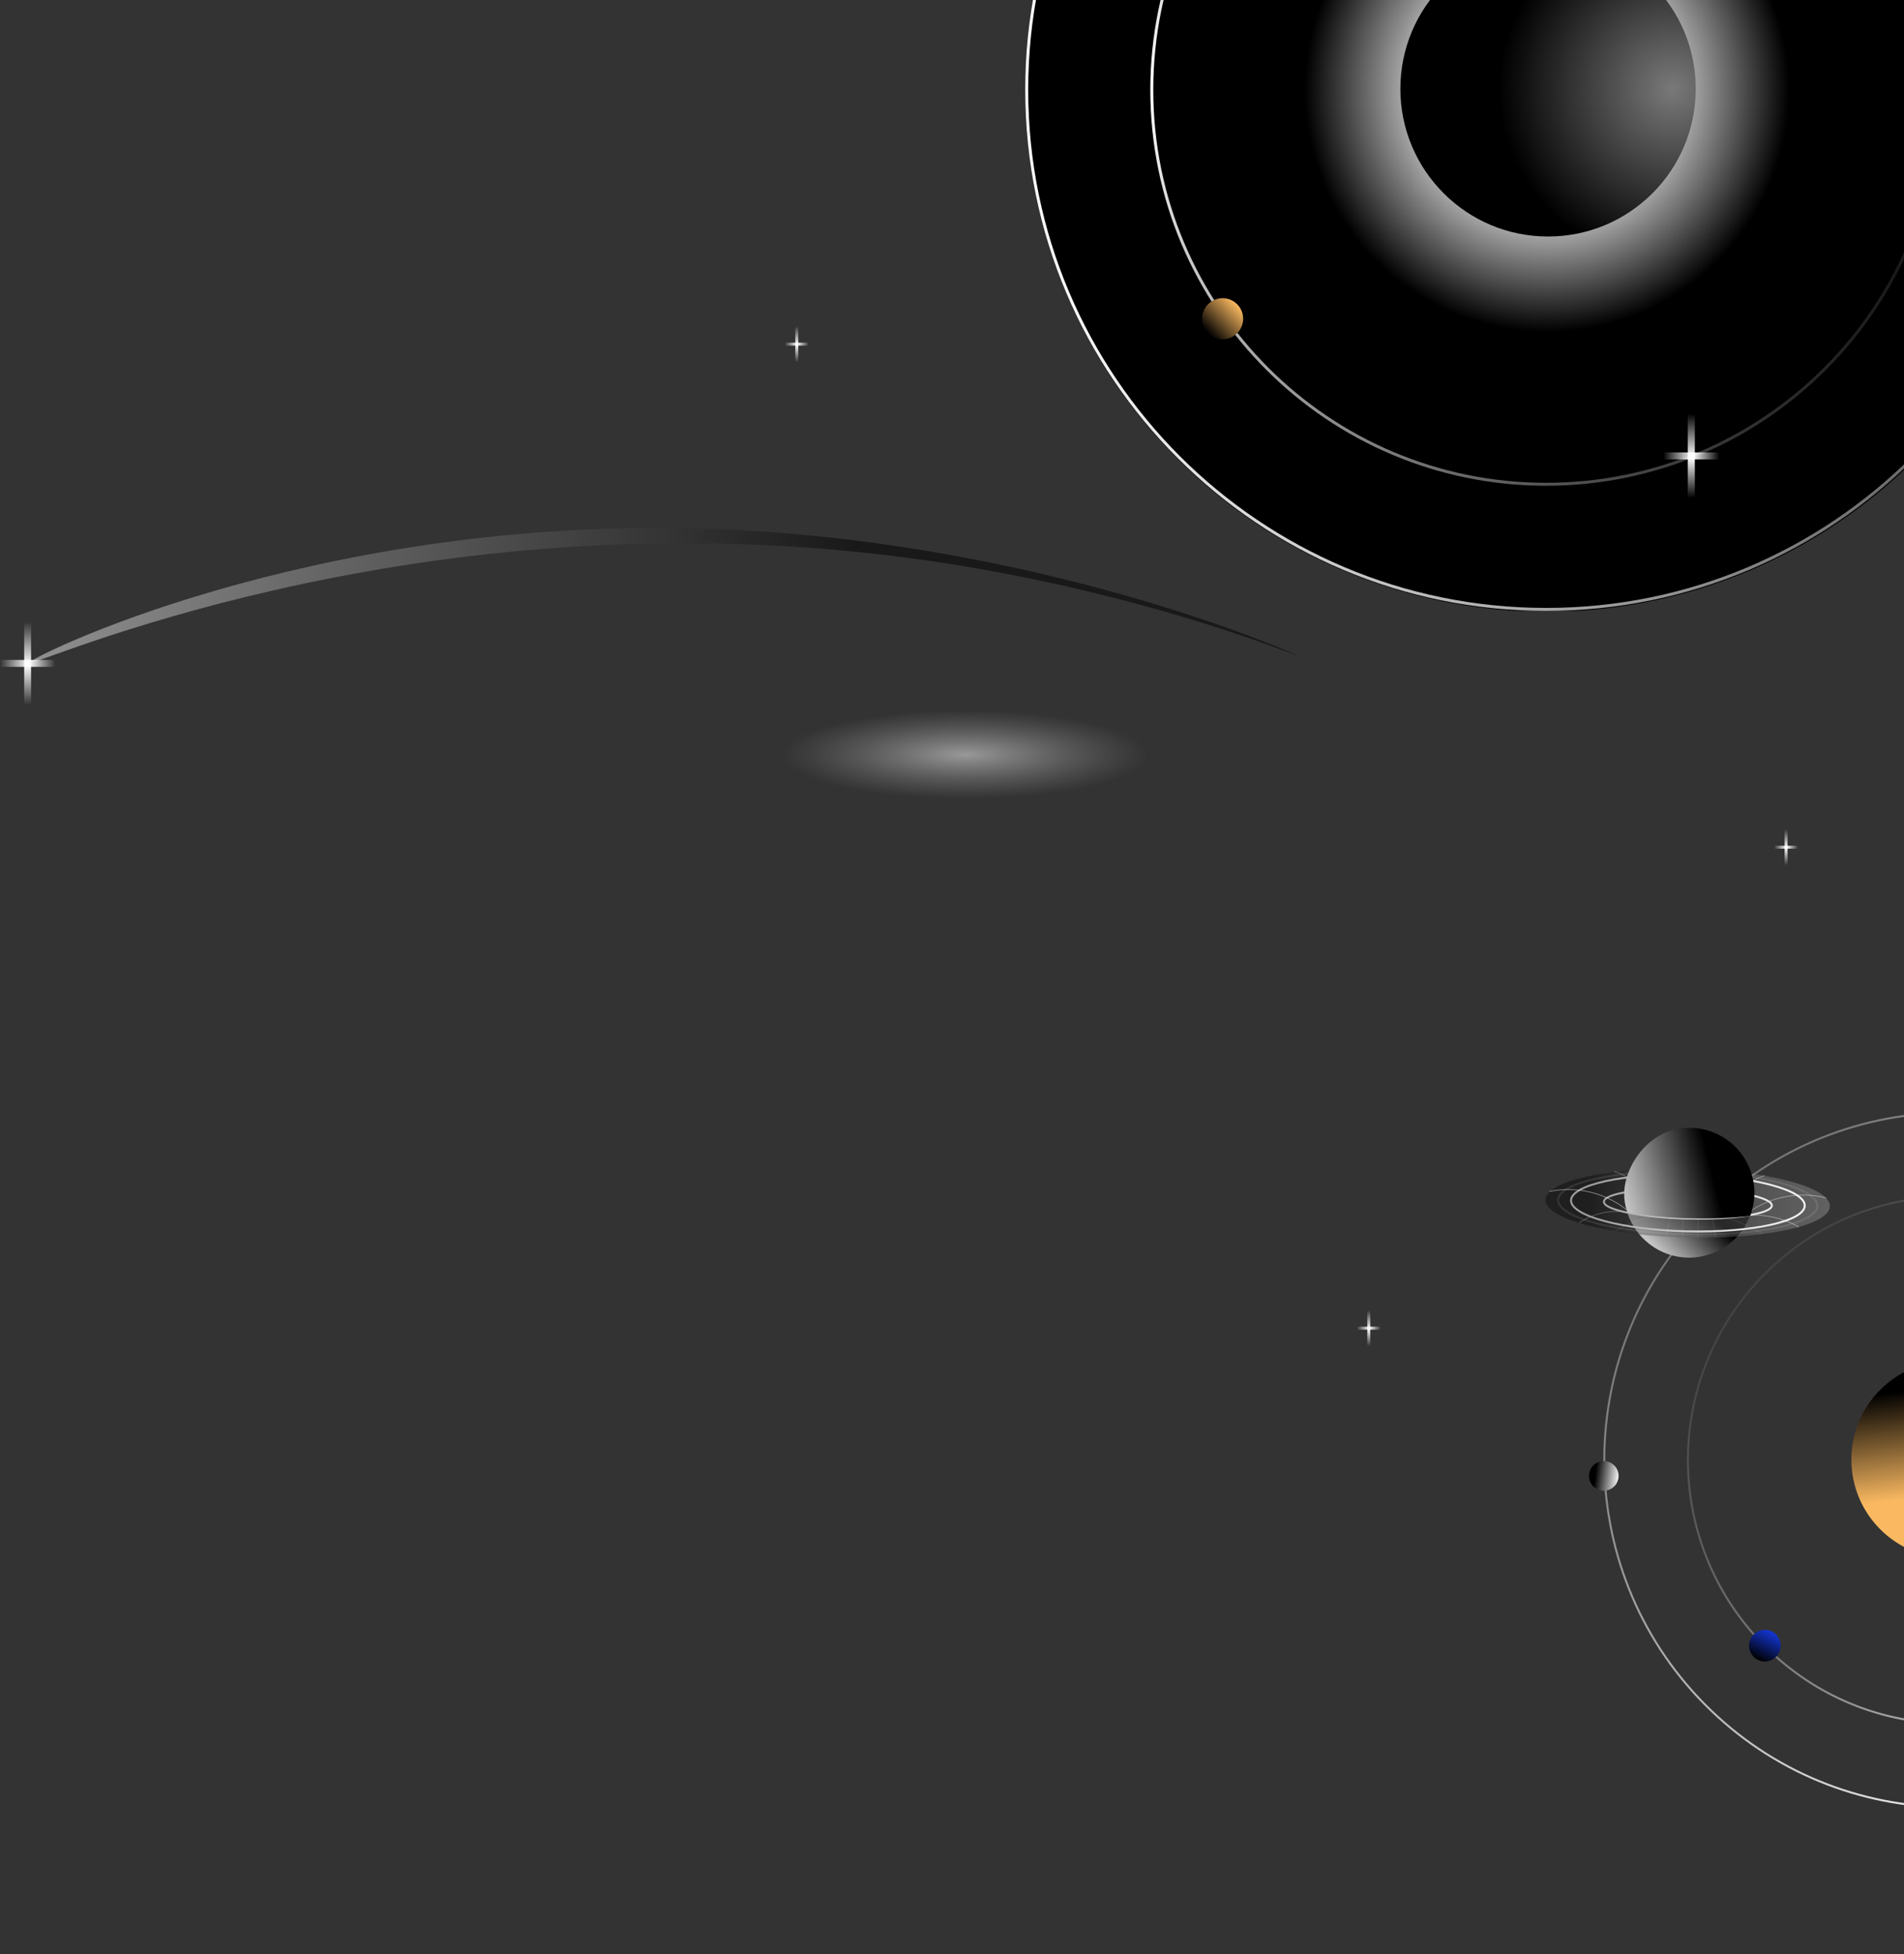 <svg width="689" height="707" viewBox="0 0 689 707" fill="none" xmlns="http://www.w3.org/2000/svg">
<rect x="0" y="0" width="689" height="707" fill="#333333" stroke="none"/>
<rect x="287.792" y="118" width="1.083" height="13" fill="url(#paint0_linear)"/>
<rect x="284" y="125.042" width="1.083" height="8.667" transform="rotate(-90 284 125.042)" fill="url(#paint1_linear)"/>
<rect x="645.792" y="300" width="1.083" height="13" fill="url(#paint2_linear)"/>
<rect x="642" y="307.042" width="1.083" height="8.667" transform="rotate(-90 642 307.042)" fill="url(#paint3_linear)"/>
<rect x="494.792" y="474" width="1.083" height="13" fill="url(#paint4_linear)"/>
<rect x="491" y="481.042" width="1.083" height="8.667" transform="rotate(-90 491 481.042)" fill="url(#paint5_linear)"/>
<rect x="8.75" y="225" width="2.5" height="30" fill="url(#paint6_linear)"/>
<rect y="241.25" width="2.5" height="20" transform="rotate(-90 0 241.25)" fill="url(#paint7_linear)"/>
<path opacity="0.5" d="M469.409 237.181C469.509 236.822 373.464 194.065 250.934 191.157C110.986 187.836 9.816 238.236 10.278 239.954C10.807 241.922 144.839 180.454 318.584 200.584C405.849 210.694 469.329 237.473 469.409 237.181Z" fill="url(#paint8_linear)"/>
<ellipse opacity="0.5" cx="349.222" cy="273" rx="66.222" ry="16" fill="url(#paint9_radial)"/>
<g clip-path="url(#clip0)">
<circle cx="559.662" cy="32.662" r="188.662" fill="url(#paint10_radial)"/>
<path d="M559.5 175.198C638.31 175.198 702.199 111.31 702.199 32.499C702.199 -46.311 638.31 -110.2 559.5 -110.2C480.689 -110.2 416.801 -46.311 416.801 32.499C416.801 111.31 480.689 175.198 559.5 175.198Z" stroke="url(#paint11_radial)" stroke-width="1.069" stroke-miterlimit="10"/>
<path d="M559.501 220.467C663.311 220.467 747.467 136.311 747.467 32.501C747.467 -71.31 663.311 -155.466 559.501 -155.466C455.69 -155.466 371.534 -71.31 371.534 32.501C371.534 136.311 455.69 220.467 559.501 220.467Z" stroke="url(#paint12_linear)" stroke-width="1.069" stroke-miterlimit="10"/>
<ellipse cx="560.196" cy="32.127" rx="53.445" ry="53.445" transform="rotate(-180 560.196 32.127)" fill="url(#paint13_radial)"/>
<circle cx="442.425" cy="115.311" r="7.426" transform="rotate(46.565 442.425 115.311)" fill="url(#paint14_linear)"/>
<rect x="610.769" y="149.708" width="2.539" height="30.464" fill="url(#paint15_linear)"/>
<rect x="601.884" y="166.209" width="2.539" height="20.309" transform="rotate(-90 601.884 166.209)" fill="url(#paint16_linear)"/>
</g>
<g clip-path="url(#clip1)">
<path d="M773.983 461.09C736.925 423.649 676.532 423.337 639.09 460.394C601.648 497.452 601.336 557.846 638.394 595.287C675.451 632.729 735.845 633.041 773.287 595.983C810.729 558.926 811.04 498.532 773.983 461.09Z" stroke="url(#paint17_radial)" stroke-width="0.714" stroke-miterlimit="10"/>
<path d="M795.489 439.805C746.676 390.485 667.124 390.075 617.805 438.888C568.486 487.701 568.075 567.252 616.888 616.572C665.701 665.891 745.253 666.301 794.572 617.488C843.891 568.676 844.302 489.124 795.489 439.805Z" stroke="url(#paint18_linear)" stroke-width="0.714" stroke-miterlimit="10"/>
<ellipse cx="705.684" cy="528.033" rx="35.725" ry="35.725" transform="rotate(45.296 705.684 528.033)" fill="url(#paint19_linear)"/>
<circle cx="638.646" cy="595.369" r="5.717" transform="rotate(27.996 638.646 595.369)" fill="url(#paint20_linear)"/>
</g>
<ellipse cx="580.357" cy="533.943" rx="5.359" ry="5.359" transform="rotate(96.169 580.357 533.943)" fill="url(#paint21_linear)"/>
<path opacity="0.5" d="M619.107 445.348C618.992 442.626 619.006 434.339 624.864 427.828C626.207 426.341 627.753 425.05 629.456 423.995" stroke="white" stroke-width="0.262" stroke-miterlimit="10"/>
<path opacity="0.5" d="M604.765 445.011C604.983 442.058 605.154 434.071 599.835 427.242C598.576 425.63 597.106 424.195 595.464 422.977" stroke="white" stroke-width="0.262" stroke-miterlimit="10"/>
<path opacity="0.5" d="M608.397 444.792C609.381 440.528 610.181 433.87 607.814 426.62C607.373 425.27 606.84 423.952 606.219 422.675" stroke="white" stroke-width="0.262" stroke-miterlimit="10"/>
<path opacity="0.5" d="M614.977 445.134C614.214 440.775 613.783 434.131 616.411 427.009C616.91 425.657 617.499 424.34 618.175 423.067" stroke="white" stroke-width="0.262" stroke-miterlimit="10"/>
<path opacity="0.5" d="M598.238 444.526C598.281 442.845 598.324 434.433 591.929 428.338C589.743 426.274 587.12 424.73 584.254 423.822" stroke="white" stroke-width="0.262" stroke-miterlimit="10"/>
<path opacity="0.5" d="M623.918 445.407C624.044 443.312 624.771 435.363 631.199 429.588C633.326 427.69 635.812 426.237 638.509 425.315" stroke="white" stroke-width="0.262" stroke-miterlimit="10"/>
<path d="M611.805 440.686C618.101 440.774 622.867 440.553 625.38 440.407C628.525 440.227 631.208 439.992 633.264 439.785C631.567 444.284 628.538 448.159 624.581 450.893C623.665 451.52 618.057 455.166 610.739 454.994C605.826 454.879 601.073 453.231 597.144 450.28C593.215 447.329 590.307 443.224 588.827 438.538C589.087 438.602 589.42 438.682 589.808 438.766C589.808 438.766 590.69 438.958 591.616 439.111C600.126 440.522 611.805 440.686 611.805 440.686Z" fill="url(#paint22_linear)"/>
<path opacity="0.5" d="M631.145 439.818C635.259 436.531 640.077 434.239 645.224 433.121C650.37 432.003 655.705 432.089 660.812 433.372" stroke="white" stroke-width="0.262" stroke-miterlimit="10"/>
<path d="M610.56 445.479C587.208 444.942 568.382 439.919 568.512 434.261C568.642 428.603 587.679 424.451 611.031 424.988C634.384 425.525 653.21 430.548 653.08 436.206C652.949 441.864 633.913 446.016 610.56 445.479Z" stroke="white" stroke-width="0.698" stroke-miterlimit="10"/>
<path d="M610.668 440.84C593.887 440.454 580.339 437.726 580.407 434.746C580.476 431.766 594.135 429.663 610.916 430.049C627.697 430.435 641.245 433.164 641.176 436.144C641.108 439.123 627.449 441.226 610.668 440.84Z" stroke="white" stroke-width="0.698" stroke-miterlimit="10"/>
<path opacity="0.5" d="M631.145 439.795C638.004 439.054 644.924 440.486 650.926 443.888" stroke="white" stroke-width="0.262" stroke-miterlimit="10"/>
<path opacity="0.5" d="M590.061 438.832C586.893 438.144 583.618 438.101 580.432 438.707C577.247 439.313 574.216 440.555 571.522 442.359" stroke="white" stroke-width="0.262" stroke-miterlimit="10"/>
<path opacity="0.48" d="M610.451 447.703C582.035 447.05 559.128 440.939 559.287 434.054C559.445 427.169 582.609 422.117 611.024 422.77C639.439 423.424 662.346 429.535 662.188 436.42C662.03 443.305 638.866 448.357 610.451 447.703Z" fill="url(#paint23_linear)"/>
<path opacity="0.5" d="M590.061 438.855C586.105 435.379 581.4 432.863 576.312 431.505C571.223 430.147 565.89 429.983 560.728 431.026" stroke="white" stroke-width="0.262" stroke-miterlimit="10"/>
<path opacity="0.1" d="M624.679 440.633C627.9 441.495 631.015 442.714 633.966 444.266C635.318 444.978 636.556 445.718 637.681 446.458" stroke="white" stroke-width="0.262" stroke-miterlimit="10"/>
<path d="M585.82 410.22H585.785C585.687 410.218 585.59 410.213 585.492 410.209C585.602 410.213 585.711 410.217 585.82 410.22Z" fill="url(#paint24_linear)"/>
<path opacity="0.1" d="M597.902 440.121C594.644 440.831 591.476 441.902 588.455 443.314C587.07 443.962 585.799 444.644 584.641 445.33" stroke="white" stroke-width="0.262" stroke-miterlimit="10"/>
<path opacity="0.1" d="M619.348 440.782C619.879 442.28 620.276 443.823 620.534 445.391C620.668 446.21 620.757 446.991 620.813 447.724" stroke="white" stroke-width="0.262" stroke-miterlimit="10"/>
<path opacity="0.1" d="M604.721 440.441C604.121 441.912 603.653 443.434 603.322 444.989C603.148 445.801 603.024 446.576 602.935 447.306" stroke="white" stroke-width="0.262" stroke-miterlimit="10"/>
<path opacity="0.1" d="M609.029 440.712C609 441.587 608.973 442.465 608.947 443.347C608.906 444.834 608.871 446.31 608.843 447.775" stroke="white" stroke-width="0.262" stroke-miterlimit="10"/>
<path opacity="0.1" d="M614.474 440.782C614.445 441.651 614.418 442.524 614.393 443.4C614.351 444.878 614.316 446.345 614.288 447.802" stroke="white" stroke-width="0.262" stroke-miterlimit="10"/>
<path opacity="0.1" d="M610.478 446.556C584.571 445.961 563.686 440.389 563.83 434.111C563.974 427.834 585.094 423.228 611.001 423.824C636.908 424.42 657.793 429.991 657.649 436.269C657.504 442.546 636.385 447.152 610.478 446.556Z" stroke="white" stroke-width="0.698" stroke-miterlimit="10"/>
<path d="M611.866 408.006C615.631 408.097 619.32 409.088 622.623 410.898C625.926 412.708 628.747 415.283 630.849 418.408C632.952 421.532 634.275 425.116 634.707 428.857C635.139 432.599 634.668 436.389 633.333 439.911C626.218 440.682 619.059 440.973 611.904 440.783C604.203 440.633 596.523 439.916 588.926 438.637C588.039 436.192 587.647 433.594 587.772 430.996C588.318 420.956 597.345 407.666 611.866 408.006Z" fill="url(#paint25_linear)"/>
<defs>
<linearGradient id="paint0_linear" x1="288.333" y1="118" x2="288.333" y2="131" gradientUnits="userSpaceOnUse">
<stop stop-color="white" stop-opacity="0"/>
<stop offset="0.521" stop-color="white"/>
<stop offset="1" stop-color="white" stop-opacity="0"/>
</linearGradient>
<linearGradient id="paint1_linear" x1="284.542" y1="125.042" x2="284.542" y2="133.708" gradientUnits="userSpaceOnUse">
<stop stop-color="white" stop-opacity="0"/>
<stop offset="0.521" stop-color="white"/>
<stop offset="1" stop-color="white" stop-opacity="0"/>
</linearGradient>
<linearGradient id="paint2_linear" x1="646.333" y1="300" x2="646.333" y2="313" gradientUnits="userSpaceOnUse">
<stop stop-color="white" stop-opacity="0"/>
<stop offset="0.521" stop-color="white"/>
<stop offset="1" stop-color="white" stop-opacity="0"/>
</linearGradient>
<linearGradient id="paint3_linear" x1="642.542" y1="307.042" x2="642.542" y2="315.708" gradientUnits="userSpaceOnUse">
<stop stop-color="white" stop-opacity="0"/>
<stop offset="0.521" stop-color="white"/>
<stop offset="1" stop-color="white" stop-opacity="0"/>
</linearGradient>
<linearGradient id="paint4_linear" x1="495.333" y1="474" x2="495.333" y2="487" gradientUnits="userSpaceOnUse">
<stop stop-color="white" stop-opacity="0"/>
<stop offset="0.521" stop-color="white"/>
<stop offset="1" stop-color="white" stop-opacity="0"/>
</linearGradient>
<linearGradient id="paint5_linear" x1="491.542" y1="481.042" x2="491.542" y2="489.708" gradientUnits="userSpaceOnUse">
<stop stop-color="white" stop-opacity="0"/>
<stop offset="0.521" stop-color="white"/>
<stop offset="1" stop-color="white" stop-opacity="0"/>
</linearGradient>
<linearGradient id="paint6_linear" x1="10" y1="225" x2="10" y2="255" gradientUnits="userSpaceOnUse">
<stop stop-color="white" stop-opacity="0"/>
<stop offset="0.521" stop-color="white"/>
<stop offset="1" stop-color="white" stop-opacity="0"/>
</linearGradient>
<linearGradient id="paint7_linear" x1="1.25" y1="241.25" x2="1.25" y2="261.25" gradientUnits="userSpaceOnUse">
<stop stop-color="white" stop-opacity="0"/>
<stop offset="0.521" stop-color="white"/>
<stop offset="1" stop-color="white" stop-opacity="0"/>
</linearGradient>
<linearGradient id="paint8_linear" x1="-63.918" y1="215.5" x2="469.41" y2="215.5" gradientUnits="userSpaceOnUse">
<stop offset="0.099" stop-color="white"/>
<stop offset="0.699"/>
</linearGradient>
<radialGradient id="paint9_radial" cx="0" cy="0" r="1" gradientUnits="userSpaceOnUse" gradientTransform="translate(349.222 273) rotate(90) scale(16 66.222)">
<stop stop-color="white"/>
<stop offset="1" stop-color="#C4C4C4" stop-opacity="0"/>
</radialGradient>
<radialGradient id="paint10_radial" cx="0" cy="0" r="1" gradientUnits="userSpaceOnUse" gradientTransform="translate(559.662 32.662) rotate(-36.153) scale(196.587)">
<stop offset="0.182" stop-color="#F2F2F2"/>
<stop offset="0.445"/>
</radialGradient>
<radialGradient id="paint11_radial" cx="0" cy="0" r="1" gradientUnits="userSpaceOnUse" gradientTransform="translate(416.963 32.499) rotate(-0.069) scale(309.983)">
<stop stop-color="white"/>
<stop offset="1" stop-color="#F2F2F2" stop-opacity="0"/>
</radialGradient>
<linearGradient id="paint12_linear" x1="372.069" y1="-155.466" x2="875.524" y2="-155.466" gradientUnits="userSpaceOnUse">
<stop stop-color="white"/>
<stop offset="1" stop-color="#F2F2F2" stop-opacity="0.1"/>
</linearGradient>
<radialGradient id="paint13_radial" cx="0" cy="0" r="1" gradientUnits="userSpaceOnUse" gradientTransform="translate(515.302 32.127) rotate(-9.091) scale(69.334)">
<stop stop-color="#797979"/>
<stop offset="0.904"/>
</radialGradient>
<linearGradient id="paint14_linear" x1="442.425" y1="107.885" x2="442.425" y2="122.737" gradientUnits="userSpaceOnUse">
<stop stop-color="#FAB961"/>
<stop offset="1"/>
</linearGradient>
<linearGradient id="paint15_linear" x1="612.038" y1="149.708" x2="612.038" y2="180.171" gradientUnits="userSpaceOnUse">
<stop stop-color="white" stop-opacity="0"/>
<stop offset="0.521" stop-color="white"/>
<stop offset="1" stop-color="white" stop-opacity="0"/>
</linearGradient>
<linearGradient id="paint16_linear" x1="603.153" y1="166.209" x2="603.153" y2="186.518" gradientUnits="userSpaceOnUse">
<stop stop-color="white" stop-opacity="0"/>
<stop offset="0.521" stop-color="white"/>
<stop offset="1" stop-color="white" stop-opacity="0"/>
</linearGradient>
<radialGradient id="paint17_radial" cx="0" cy="0" r="1" gradientUnits="userSpaceOnUse" gradientTransform="translate(773.21 595.906) rotate(-134.773) scale(207.204)">
<stop stop-color="white"/>
<stop offset="1" stop-color="#F2F2F2" stop-opacity="0"/>
</radialGradient>
<linearGradient id="paint18_linear" x1="705.02" y1="705.618" x2="468.291" y2="466.433" gradientUnits="userSpaceOnUse">
<stop stop-color="white"/>
<stop offset="1" stop-color="#F2F2F2" stop-opacity="0.1"/>
</linearGradient>
<linearGradient id="paint19_linear" x1="678.164" y1="500.351" x2="722.89" y2="534.769" gradientUnits="userSpaceOnUse">
<stop offset="0.211"/>
<stop offset="0.904" stop-color="#FAB961"/>
</linearGradient>
<linearGradient id="paint20_linear" x1="638.646" y1="589.651" x2="638.646" y2="601.086" gradientUnits="userSpaceOnUse">
<stop stop-color="#1436D4"/>
<stop offset="1"/>
</linearGradient>
<linearGradient id="paint21_linear" x1="580.357" y1="528.585" x2="580.216" y2="537.085" gradientUnits="userSpaceOnUse">
<stop stop-color="#F2F2F2"/>
<stop offset="1"/>
</linearGradient>
<linearGradient id="paint22_linear" x1="593.199" y1="446.633" x2="616.411" y2="424.753" gradientUnits="userSpaceOnUse">
<stop offset="0.036" stop-color="#C4C4C4"/>
<stop offset="0.76"/>
</linearGradient>
<linearGradient id="paint23_linear" x1="662.475" y1="435.197" x2="576.055" y2="435.197" gradientUnits="userSpaceOnUse">
<stop stop-color="#F2F2F2" stop-opacity="0.5"/>
<stop offset="1" stop-opacity="0.8"/>
</linearGradient>
<linearGradient id="paint24_linear" x1="625.661" y1="612.149" x2="625.661" y2="612.015" gradientUnits="userSpaceOnUse">
<stop offset="0.002" stop-color="#1436D4"/>
<stop offset="0.717"/>
</linearGradient>
<linearGradient id="paint25_linear" x1="621.755" y1="432.432" x2="589.828" y2="440.59" gradientUnits="userSpaceOnUse">
<stop/>
<stop offset="1" stop-color="#C4C4C4"/>
</linearGradient>
<clipPath id="clip0">
<rect width="377" height="377" fill="white" transform="translate(371 -156)"/>
</clipPath>
<clipPath id="clip1">
<rect width="252" height="252" fill="white" transform="translate(705.269 706.377) rotate(-134.704)"/>
</clipPath>
</defs>
</svg>
